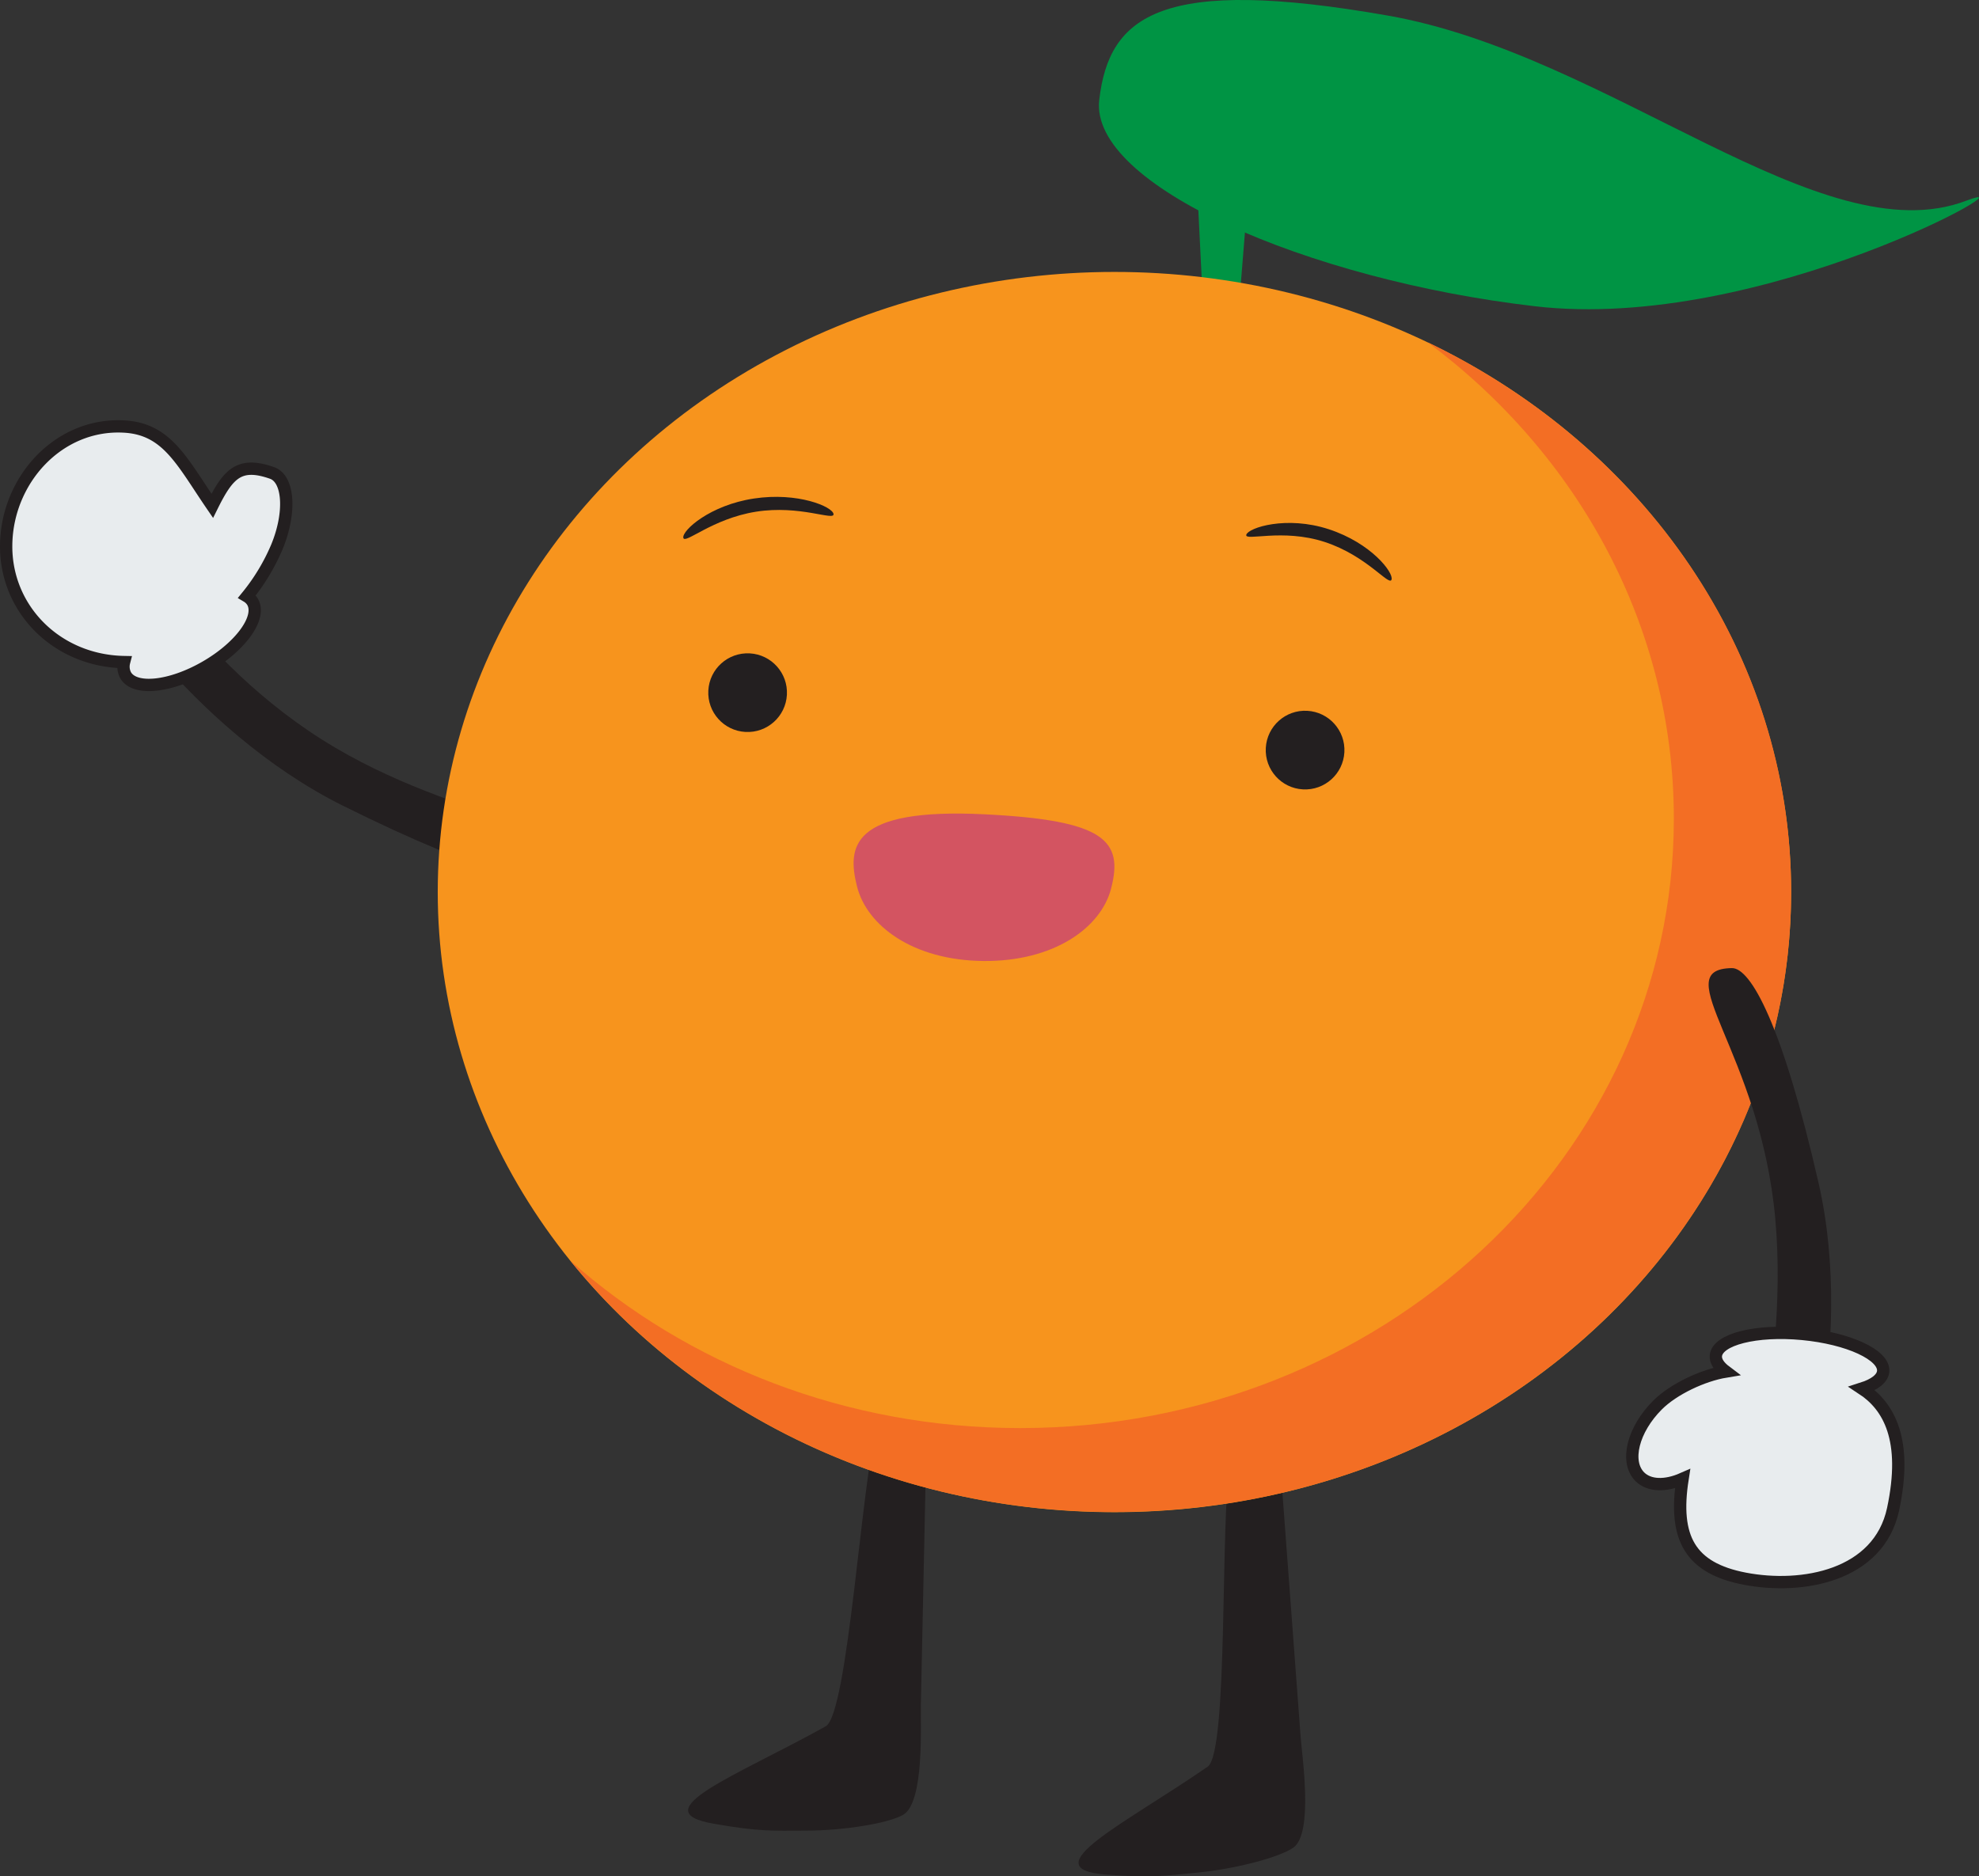 <svg xmlns="http://www.w3.org/2000/svg" viewBox="0 0 426.01 403.93"><rect x="0" y="0" width="426.01" height="403.93" fill="#333333" stroke="none"/><defs><style>.cls-1{fill:#009444;}.cls-2{fill:#231f20;}.cls-3{fill:#e8ecee;stroke:#231f20;stroke-miterlimit:10;stroke-width:2.65px;}.cls-4{fill:#f7941d;}.cls-5{fill:#f36e24;}.cls-6{fill:#d35461;}</style></defs><title>orangeboy</title><g id="Layer_2" data-name="Layer 2"><g id="Layer_7" data-name="Layer 7"><path class="cls-1" d="M423.26,43.21c16.39-6.22-43.7,28.44-92.85,22.72s-95.9-26.16-93.78-44.43S250.05-5.21,298.79,3.36C346.68,11.78,392,55.08,423.26,43.21Z"/><polygon class="cls-1" points="266.91 63.44 258.84 63.01 257.78 41.59 268.52 43.52 266.91 63.44"/><path class="cls-2" d="M66.39,157.3c-30-20.4-38.44-46.93-45.65-37.84-2.5,3.14,20.52,37.77,53,53.95,31.43,15.65,45.12,18.05,47.62,14.91C130.22,177.17,96.41,177.71,66.39,157.3Z"/><path class="cls-3" d="M1.33,117.18c.24-14,11.38-26.12,25.36-25.36,9.33.5,12.46,7.53,19,17.07,3.45-6.95,5.83-9.54,12.86-7.08,3.68,1.29,4.08,8.63,1.05,15.94a43.9,43.9,0,0,1-6.42,10.64,3.47,3.47,0,0,1,1.2,1.19c1.95,3.38-2.59,9.65-10.14,14s-15.25,5.16-17.2,1.78a3.94,3.94,0,0,1-.33-2.83h0C12.17,142.26,1.09,131.06,1.33,117.18Z"/><path class="cls-2" d="M257.82,403.12c8.32-.82,17.6-3.29,20.58-5.36,4.38-3.05,1.89-19.65,1.57-24l-4.17-55.85c-.32-4.32-5.08-3.17-11-2.74h0c-2.18,11.18-.3,62-4.83,65.15-17.63,12.2-38.11,22-21.89,23.23C247.93,404.29,250.62,403.82,257.82,403.12Z"/><path class="cls-2" d="M173.38,394.09c8.36,0,17.83-1.59,21-3.38,4.65-2.62,3.76-19.38,3.85-23.71l1.18-56c.09-4.33-4.75-3.64-10.65-3.77h0c-3.24,10.92-6.21,61.7-11,64.39-18.72,10.47-40,18.31-24,21C163.43,394.32,166.15,394.11,173.38,394.09Z"/><ellipse class="cls-4" cx="239.9" cy="192.04" rx="145.67" ry="133.5"/><path class="cls-5" d="M219.6,307.43c77.72,0,140.72-58.73,140.72-131.18,0-41.52-20.7-78.53-53-102.57C353.83,96,385.57,140.61,385.57,192c0,73.73-65.22,133.5-145.67,133.5-48,0-90.56-21.27-117.1-54.08C148,293.75,182.1,307.43,219.6,307.43Z"/><circle class="cls-2" cx="280.96" cy="161.49" r="8.47" transform="translate(104.35 433.2) rotate(-86.87)"/><circle class="cls-2" cx="160.94" cy="149.13" r="8.47" transform="translate(3.24 301.67) rotate(-86.87)"/><path class="cls-2" d="M268.29,115.1c-.49,1.51,7.74-1.41,16.86,1.57s13.91,9.62,14.4,8.11-4.39-7.87-13.51-10.85S268.78,113.6,268.29,115.1Z"/><path class="cls-2" d="M179.43,110.65c.24,1.57-7.22-2-16.7-.49s-15.4,7.16-15.64,5.59,5.72-7,15.2-8.43S179.19,109.08,179.43,110.65Z"/><path class="cls-6" d="M184.48,190.82c2.13,8.49,12.08,15.91,27.18,16.06s25.28-7.08,27.5-15.52c2.74-10.44-1.35-14.78-27.18-16.06C183.05,173.86,182.36,182.36,184.48,190.82Z"/><path class="cls-2" d="M382.16,262.42c3.25,36.15-10.41,67.65,1.2,67.47,4-.06,16.2-39.81,8.12-75.2-7.82-34.23-14.64-46.34-18.66-46.28C358.57,208.63,378.91,226.27,382.16,262.42Z"/><path class="cls-3" d="M356.81,302.47c3.44-3.44,9.77-6.4,14.68-7.21-1.44-1.08-2.23-2.25-2.12-3.41.33-3.52,8.66-5.63,18.6-4.69s17.74,4.54,17.41,8.07c-.15,1.55-1.84,2.83-4.54,3.69,5.77,3.78,9.88,11,6.67,26-3.08,14.31-19.52,17.32-31.93,14.93-11.78-2.27-15.37-8.77-13.38-21.5-3.66,1.61-7.19,1.57-9.22-.46C349.79,314.65,351.51,307.77,356.81,302.47Z"/></g></g></svg>
